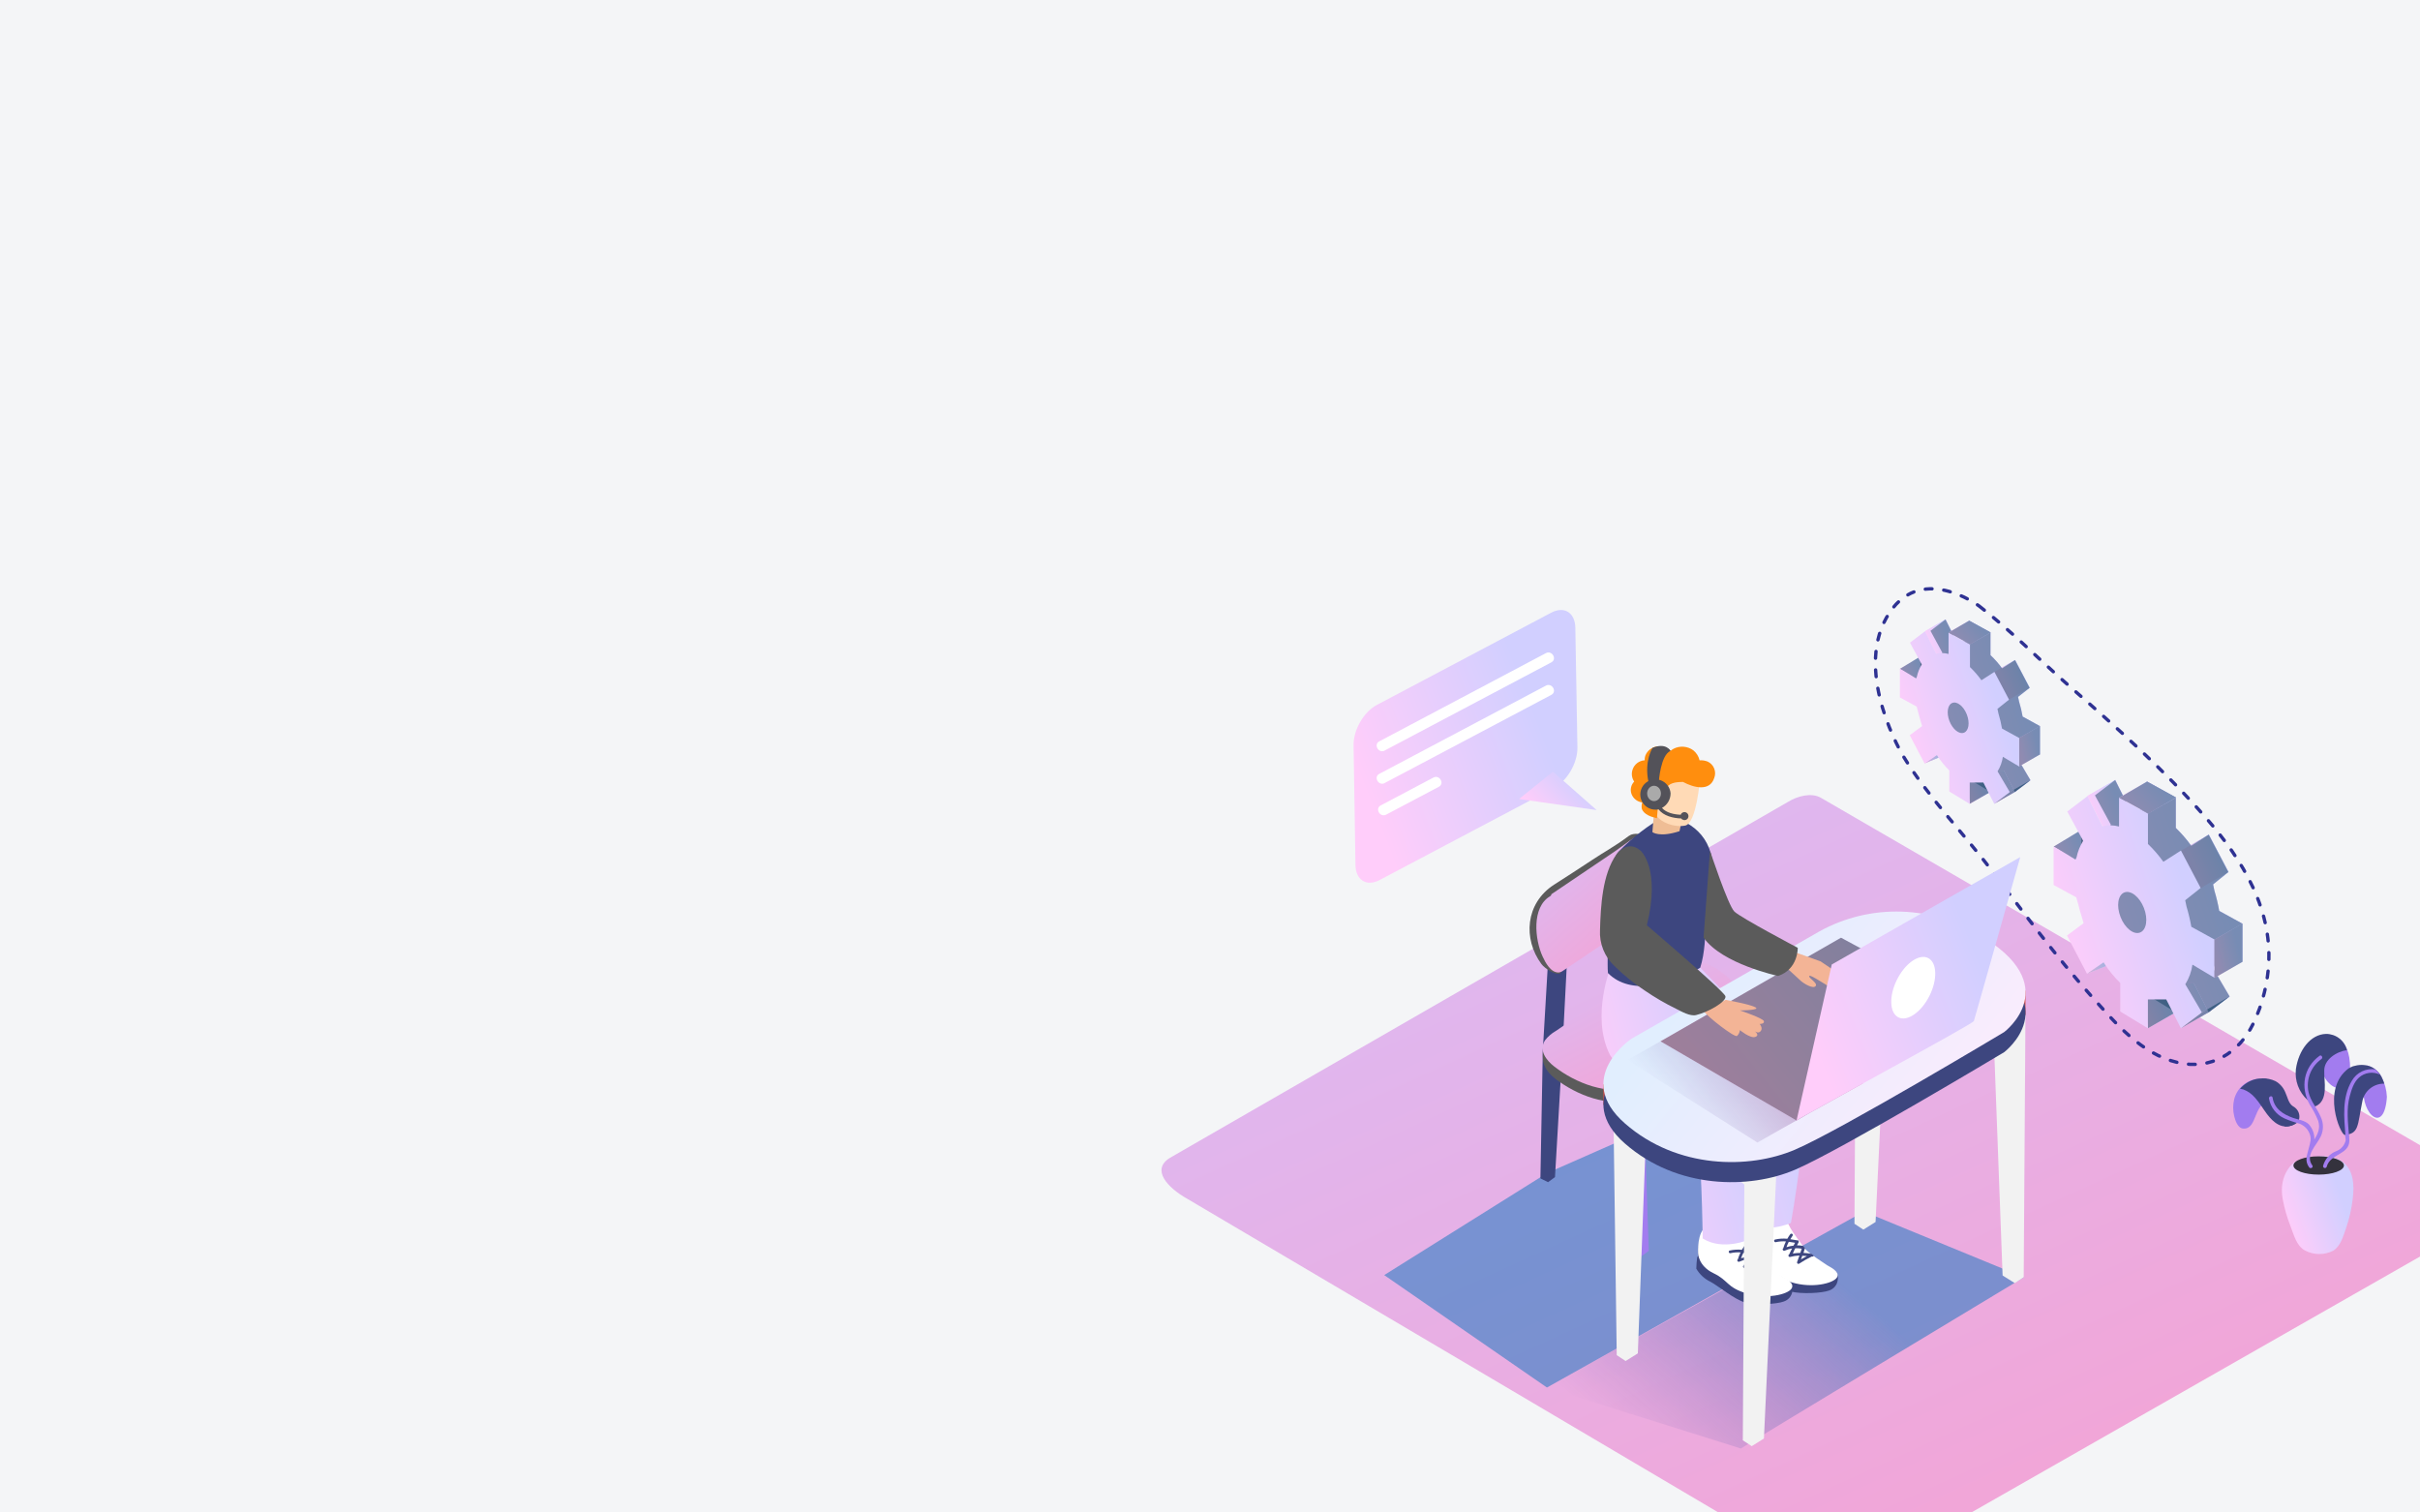 <svg width="1440" height="900" viewBox="0 0 1440 900" fill="none" xmlns="http://www.w3.org/2000/svg">
<rect x="0" y="0" width="1440" height="900" fill="#808080" stroke="none"/>
<g clip-path="url(#clip0)">
<rect width="1440" height="900" fill="#F4F5F7"/>
<path d="M1073.01 929.794L706.448 713.32C694.782 706.78 684.773 696.015 696.142 688.987L1064 477.121C1069.53 473.702 1077.9 471.472 1083.51 474.721L1468.35 697.862C1480.01 704.636 1482.12 723.555 1470.47 730.328L1121.38 929.454C1114.04 933.711 1105.72 935.981 1097.24 936.04C1088.76 936.1 1080.41 933.947 1073.01 929.794V929.794Z" fill="url(#paint0_linear)"/>
<path d="M1314.92 598.66C1314.71 599.106 1313.6 603.226 1312.8 602.355C1311.99 601.484 1307.36 603.459 1307.36 603.459L1294.61 587.216L1296.31 581.907H1307.82" fill="url(#paint1_linear)"/>
<path d="M1253.13 528.675L1251.91 524.428L1238.46 517.103V494.256C1238.46 493.81 1251.47 501.9 1251.47 501.9L1252.08 500.626C1252.81 497.123 1254.15 493.774 1256.04 490.731L1246.58 473.277L1258.61 464.147L1267.6 482.153C1270.87 481.395 1274.28 481.453 1277.52 482.323V465.06L1294.71 474.594V492.663C1298.09 495.912 1301.17 499.466 1303.89 503.28L1314.26 496.655L1325.97 518.908L1316.88 526.254L1317.66 529.992C1318.86 533.943 1319.82 537.963 1320.53 542.031L1334.32 549.611V572.394L1321.13 564.559C1320.55 568.709 1319.1 572.69 1316.88 576.238L1326.71 592.927L1314.24 602.355L1305.49 585.177H1294.58V602.355L1278.18 592.354V575.367C1274.41 571.682 1271.09 567.57 1268.28 563.116L1258.4 569.868L1246.5 547.127L1256.38 539.823L1255.4 536.404C1254.55 533.877 1253.78 531.266 1253.13 528.675Z" fill="url(#paint2_linear)"/>
<path d="M1222.01 503.769L1237.21 494.596L1240.99 500.201L1235.13 512.495" fill="url(#paint3_linear)"/>
<path d="M1241.88 579.508L1253.15 574.836V568.021" fill="url(#paint4_linear)"/>
<path d="M1278.07 611.889L1294.58 602.355L1290.4 589.87L1275.54 594.244L1278.07 611.889Z" fill="url(#paint5_linear)"/>
<path d="M1258.65 464.126L1242.12 473.638L1251.19 491.708L1261.09 491.878L1263.39 473.638L1258.65 464.126Z" fill="url(#paint6_linear)"/>
<path d="M1273.44 554.883C1277.28 553.378 1278.29 546.822 1275.7 540.24C1273.11 533.659 1267.91 529.544 1264.07 531.049C1260.24 532.554 1259.23 539.11 1261.82 545.691C1264.4 552.273 1269.61 556.388 1273.44 554.883Z" fill="url(#paint7_linear)"/>
<path d="M1294.82 474.594L1278.28 484.106L1261.09 474.594L1277.63 465.06L1294.82 474.594Z" fill="url(#paint8_linear)"/>
<path d="M1297.83 506.125L1314.37 496.613L1326.08 518.865L1309.54 528.399L1297.83 506.125Z" fill="url(#paint9_linear)"/>
<path d="M1326.73 592.927L1310.2 602.461L1297.73 611.888L1314.26 602.354L1326.73 592.927Z" fill="url(#paint10_linear)"/>
<path opacity="0.44" d="M1314.92 598.66C1314.71 599.106 1313.6 603.226 1312.8 602.355C1311.99 601.484 1307.36 603.459 1307.36 603.459L1294.61 587.216L1296.31 581.907H1307.82" fill="#053855"/>
<path d="M1253.13 528.675L1251.91 524.428L1238.46 517.103V494.256C1238.46 493.81 1251.47 501.9 1251.47 501.9L1252.08 500.626C1252.81 497.123 1254.15 493.774 1256.04 490.731L1246.58 473.277L1258.61 464.147L1267.6 482.153C1270.87 481.395 1274.28 481.453 1277.52 482.323V465.06L1294.71 474.594V492.663C1298.09 495.912 1301.17 499.466 1303.89 503.28L1314.26 496.655L1325.97 518.908L1316.88 526.254L1317.66 529.992C1318.86 533.943 1319.82 537.963 1320.53 542.031L1334.32 549.611V572.394L1321.13 564.559C1320.55 568.709 1319.1 572.69 1316.88 576.238L1326.71 592.927L1314.24 602.355L1305.49 585.177H1294.58V602.355L1278.18 592.354V575.367C1274.41 571.682 1271.09 567.57 1268.28 563.116L1258.4 569.868L1246.5 547.127L1256.38 539.823L1255.4 536.404C1254.55 533.877 1253.78 531.266 1253.13 528.675Z" fill="url(#paint11_linear)"/>
<path opacity="0.44" d="M1222.01 503.769L1237.21 494.596L1240.99 500.201L1235.13 512.495" fill="#053855"/>
<path d="M1241.88 579.508L1253.15 574.836V568.021" fill="url(#paint12_linear)"/>
<path d="M1278.07 611.889L1294.58 602.355L1290.4 589.87L1275.54 594.244L1278.07 611.889Z" fill="url(#paint13_linear)"/>
<path d="M1258.65 464.126L1242.12 473.638L1251.19 491.708L1261.09 491.878L1263.39 473.638L1258.65 464.126Z" fill="url(#paint14_linear)"/>
<path d="M1273.44 554.883C1277.28 553.378 1278.29 546.822 1275.7 540.24C1273.11 533.659 1267.91 529.544 1264.07 531.049C1260.24 532.554 1259.23 539.11 1261.82 545.691C1264.4 552.273 1269.61 556.388 1273.44 554.883Z" fill="url(#paint15_linear)"/>
<path d="M1297.83 506.125L1314.37 496.613L1326.08 518.865L1309.54 528.399L1297.83 506.125Z" fill="url(#paint16_linear)"/>
<path d="M1326.73 592.927L1310.2 602.461L1297.73 611.888L1314.26 602.354L1326.73 592.927Z" fill="url(#paint17_linear)"/>
<path opacity="0.44" d="M1253.13 528.675L1251.91 524.428L1238.46 517.103V494.256C1238.46 493.81 1251.47 501.9 1251.47 501.9L1252.08 500.626C1252.81 497.123 1254.15 493.774 1256.04 490.731L1246.58 473.277L1258.61 464.147L1267.6 482.153C1270.87 481.395 1274.28 481.453 1277.52 482.323V465.06L1294.71 474.594V492.663C1298.09 495.912 1301.17 499.466 1303.89 503.28L1314.26 496.655L1325.97 518.908L1316.88 526.254L1317.66 529.992C1318.86 533.943 1319.82 537.963 1320.53 542.031L1334.32 549.611V572.394L1321.13 564.559C1320.55 568.709 1319.1 572.69 1316.88 576.238L1326.71 592.927L1314.24 602.355L1305.49 585.177H1294.58V602.355L1278.18 592.354V575.367C1274.41 571.682 1271.09 567.57 1268.28 563.116L1258.4 569.868L1246.5 547.127L1256.38 539.823L1255.4 536.404C1254.55 533.877 1253.78 531.266 1253.13 528.675Z" fill="#053855"/>
<path opacity="0.1" d="M1241.88 579.508L1253.15 574.836V568.021" fill="#053855"/>
<path opacity="0.1" d="M1278.07 611.889L1294.58 602.355L1290.4 589.87L1275.54 594.244L1278.07 611.889Z" fill="#053855"/>
<path opacity="0.1" d="M1273.44 554.883C1277.28 553.378 1278.29 546.822 1275.7 540.24C1273.11 533.659 1267.91 529.544 1264.07 531.049C1260.24 532.554 1259.23 539.11 1261.82 545.691C1264.4 552.273 1269.61 556.388 1273.44 554.883Z" fill="#053855"/>
<path opacity="0.1" d="M1297.83 506.125L1314.37 496.613L1326.08 518.865L1309.54 528.399L1297.83 506.125Z" fill="#053855"/>
<path opacity="0.1" d="M1326.73 592.927L1310.2 602.461L1297.73 611.888L1314.26 602.354L1326.73 592.927Z" fill="#053855"/>
<path opacity="0.1" d="M1241.88 579.508L1253.15 574.836V568.021" fill="#053855"/>
<path opacity="0.44" d="M1278.07 611.889L1294.58 602.355L1290.4 589.87L1275.54 594.244L1278.07 611.889Z" fill="#053855"/>
<path d="M1236.66 538.188L1235.45 533.941L1221.99 526.616V503.853C1221.99 503.408 1235 511.497 1235 511.497L1235.62 510.223C1236.35 506.72 1237.68 503.372 1239.57 500.329L1230.11 482.875L1242.14 473.745L1251 491.644C1254.27 490.886 1257.68 490.945 1260.92 491.814V474.594L1278.12 484.128V502.197C1281.5 505.446 1284.57 509 1287.3 512.814L1297.75 506.125L1309.46 528.378L1300.28 535.703L1301.07 539.441C1302.26 543.392 1303.22 547.412 1303.93 551.48L1317.73 559.06V581.844L1304.59 574.008C1304.02 578.158 1302.57 582.139 1300.34 585.687L1310.18 602.376L1297.75 611.889L1289 594.711H1278.09V611.889L1261.63 601.888V584.901C1257.86 581.216 1254.54 577.104 1251.72 572.649L1241.84 579.402L1229.94 556.661L1239.82 549.357L1238.85 545.938C1238.02 543.411 1237.27 540.778 1236.66 538.188Z" fill="url(#paint18_linear)"/>
<path opacity="0.44" d="M1273.44 554.883C1277.28 553.378 1278.29 546.822 1275.7 540.24C1273.11 533.659 1267.91 529.544 1264.07 531.049C1260.24 532.554 1259.23 539.11 1261.82 545.691C1264.4 552.273 1269.61 556.388 1273.44 554.883Z" fill="#053855"/>
<path opacity="0.44" d="M1326.73 592.927L1310.2 602.461L1297.73 611.888L1314.26 602.354L1326.73 592.927Z" fill="#053855"/>
<path d="M1294.82 474.594L1278.28 484.106L1261.09 474.594L1277.63 465.06L1294.82 474.594Z" fill="url(#paint19_linear)"/>
<path opacity="0.44" d="M1294.82 474.53L1278.33 484.106L1261.09 474.658L1277.58 465.06L1294.82 474.53Z" fill="#053855"/>
<path d="M1334.26 549.59L1317.72 559.124V581.907L1334.26 572.394V549.59Z" fill="url(#paint20_linear)"/>
<path opacity="0.44" d="M1334.26 549.59L1317.72 559.124V581.907L1334.26 572.394V549.59Z" fill="#053855"/>
<path d="M1199.45 468.479C1199.28 468.797 1198.47 471.876 1197.83 471.218C1197.19 470.559 1193.79 472.025 1193.79 472.025L1184.3 459.964L1185.55 456.015H1194.05" fill="url(#paint21_linear)"/>
<path d="M1153.61 416.521L1152.72 413.4L1142.73 407.964V390.977C1142.73 390.637 1152.38 396.646 1152.38 396.646L1152.82 395.691C1153.37 393.09 1154.36 390.604 1155.76 388.344L1148.72 375.371L1157.65 368.597L1164.32 381.953C1166.74 381.393 1169.27 381.437 1171.67 382.08V369.34L1184.42 376.411V389.831C1186.96 392.23 1189.28 394.86 1191.33 397.687L1199.02 392.782L1207.71 409.301L1200.83 414.674L1201.42 417.455C1202.31 420.389 1203.02 423.374 1203.55 426.394L1213.79 432.021V449.008L1204.04 443.19C1203.61 446.268 1202.54 449.221 1200.89 451.853L1208.2 464.253L1198.94 471.26L1192.43 458.52H1184.34V471.26L1172.16 463.85V451.322C1169.38 448.601 1166.92 445.565 1164.83 442.277L1157.5 447.182L1148.66 430.301L1155.99 424.887L1155.37 422.36C1154.61 420.385 1154.06 418.432 1153.61 416.521Z" fill="url(#paint22_linear)"/>
<path d="M1130.47 398.026L1141.75 391.21L1144.56 395.372L1140.2 404.524" fill="url(#paint23_linear)"/>
<path d="M1145.22 454.252L1153.59 450.791V445.738" fill="url(#paint24_linear)"/>
<path d="M1172.08 478.288L1184.36 471.239L1181.24 461.96L1170.21 465.209L1172.08 478.288Z" fill="url(#paint25_linear)"/>
<path d="M1157.67 368.597L1145.39 375.668L1152.12 389.066L1159.5 389.194L1161.2 375.668L1157.67 368.597Z" fill="url(#paint26_linear)"/>
<path d="M1168.66 435.982C1171.5 434.867 1172.25 430 1170.32 425.11C1168.4 420.22 1164.54 417.16 1161.7 418.275C1158.86 419.39 1158.12 424.258 1160.04 429.148C1161.96 434.037 1165.82 437.097 1168.66 435.982Z" fill="url(#paint27_linear)"/>
<path d="M1184.53 376.368L1172.25 383.439L1159.5 376.368L1171.76 369.297L1184.53 376.368Z" fill="url(#paint28_linear)"/>
<path d="M1186.76 399.788L1199.04 392.718L1207.74 409.237L1195.45 416.308L1186.76 399.788Z" fill="url(#paint29_linear)"/>
<path d="M1208.2 464.232L1195.94 471.303L1186.68 478.288L1198.96 471.239L1208.2 464.232Z" fill="url(#paint30_linear)"/>
<path opacity="0.44" d="M1199.45 468.479C1199.28 468.797 1198.47 471.876 1197.83 471.218C1197.19 470.559 1193.79 472.025 1193.79 472.025L1184.3 459.964L1185.55 456.015H1194.05" fill="#053855"/>
<path d="M1153.61 416.521L1152.72 413.4L1142.73 407.964V390.977C1142.73 390.637 1152.38 396.646 1152.38 396.646L1152.82 395.691C1153.37 393.09 1154.36 390.604 1155.76 388.344L1148.72 375.371L1157.65 368.597L1164.32 381.953C1166.74 381.393 1169.27 381.437 1171.67 382.08V369.34L1184.42 376.411V389.831C1186.96 392.23 1189.28 394.86 1191.33 397.687L1199.02 392.782L1207.71 409.301L1200.83 414.674L1201.42 417.455C1202.31 420.389 1203.02 423.374 1203.55 426.394L1213.79 432.021V449.008L1204.04 443.19C1203.61 446.268 1202.54 449.221 1200.89 451.853L1208.2 464.253L1198.94 471.26L1192.43 458.52H1184.34V471.26L1172.16 463.85V451.322C1169.38 448.601 1166.92 445.565 1164.83 442.277L1157.5 447.182L1148.66 430.301L1155.99 424.887L1155.37 422.36C1154.61 420.385 1154.06 418.432 1153.61 416.521Z" fill="url(#paint31_linear)"/>
<path opacity="0.44" d="M1130.47 398.026L1141.75 391.21L1144.56 395.372L1140.2 404.524" fill="#053855"/>
<path d="M1145.22 454.252L1153.59 450.791V445.738" fill="url(#paint32_linear)"/>
<path d="M1172.08 478.288L1184.36 471.239L1181.24 461.96L1170.21 465.209L1172.08 478.288Z" fill="url(#paint33_linear)"/>
<path d="M1157.67 368.597L1145.39 375.668L1152.12 389.066L1159.5 389.194L1161.2 375.668L1157.67 368.597Z" fill="url(#paint34_linear)"/>
<path d="M1168.66 435.982C1171.5 434.867 1172.25 430 1170.32 425.11C1168.4 420.22 1164.54 417.16 1161.7 418.275C1158.86 419.39 1158.12 424.258 1160.04 429.148C1161.96 434.037 1165.82 437.097 1168.66 435.982Z" fill="url(#paint35_linear)"/>
<path d="M1186.76 399.788L1199.04 392.718L1207.74 409.237L1195.45 416.308L1186.76 399.788Z" fill="url(#paint36_linear)"/>
<path d="M1208.2 464.232L1195.94 471.303L1186.68 478.288L1198.96 471.239L1208.2 464.232Z" fill="url(#paint37_linear)"/>
<path opacity="0.44" d="M1153.61 416.521L1152.72 413.4L1142.73 407.964V390.977C1142.73 390.637 1152.38 396.646 1152.38 396.646L1152.82 395.691C1153.37 393.09 1154.36 390.604 1155.76 388.344L1148.72 375.371L1157.65 368.597L1164.32 381.953C1166.74 381.393 1169.27 381.437 1171.67 382.08V369.34L1184.42 376.411V389.831C1186.96 392.23 1189.28 394.86 1191.33 397.687L1199.02 392.782L1207.71 409.301L1200.83 414.674L1201.42 417.455C1202.31 420.389 1203.02 423.374 1203.55 426.394L1213.79 432.021V449.008L1204.04 443.19C1203.61 446.268 1202.54 449.221 1200.89 451.853L1208.2 464.253L1198.94 471.26L1192.43 458.52H1184.34V471.26L1172.16 463.85V451.322C1169.38 448.601 1166.92 445.565 1164.83 442.277L1157.5 447.182L1148.66 430.301L1155.99 424.887L1155.37 422.36C1154.61 420.385 1154.06 418.432 1153.61 416.521Z" fill="#053855"/>
<path opacity="0.1" d="M1145.22 454.252L1153.59 450.791V445.738" fill="#053855"/>
<path opacity="0.1" d="M1172.08 478.288L1184.36 471.239L1181.24 461.96L1170.21 465.209L1172.08 478.288Z" fill="#053855"/>
<path opacity="0.1" d="M1168.66 435.982C1171.5 434.867 1172.25 430 1170.32 425.11C1168.4 420.22 1164.54 417.16 1161.7 418.275C1158.86 419.39 1158.12 424.258 1160.04 429.148C1161.96 434.037 1165.82 437.097 1168.66 435.982Z" fill="#053855"/>
<path opacity="0.1" d="M1186.76 399.788L1199.04 392.718L1207.74 409.237L1195.45 416.308L1186.76 399.788Z" fill="#053855"/>
<path opacity="0.1" d="M1208.2 464.232L1195.94 471.303L1186.68 478.288L1198.96 471.239L1208.2 464.232Z" fill="#053855"/>
<path opacity="0.1" d="M1145.22 454.252L1153.59 450.791V445.738" fill="#053855"/>
<path opacity="0.44" d="M1172.08 478.288L1184.36 471.239L1181.24 461.96L1170.21 465.209L1172.08 478.288Z" fill="#053855"/>
<path d="M1141.33 423.591L1140.5 420.449L1130.51 415.013V398.026C1130.51 397.687 1140.16 403.696 1140.16 403.696L1140.61 402.74C1141.15 400.139 1142.14 397.653 1143.54 395.393L1136.51 382.42L1145.43 375.646L1152.1 389.002C1154.53 388.443 1157.05 388.486 1159.46 389.13V376.453L1172.21 383.524V396.944C1174.72 399.34 1177 401.963 1179.03 404.779L1186.76 399.81L1195.45 416.33L1188.57 421.808L1189.16 424.589C1190.05 427.523 1190.76 430.509 1191.29 433.529L1201.53 439.155V456.142L1191.78 450.324C1191.35 453.402 1190.28 456.355 1188.63 458.987L1195.94 471.388L1186.68 478.373L1180.17 465.633H1172.08V478.373L1159.9 470.963V458.435C1157.11 455.702 1154.64 452.652 1152.55 449.347L1145.22 454.358L1136.38 437.478L1143.71 432.063L1142.99 429.537C1142.35 427.413 1141.8 425.502 1141.33 423.591Z" fill="url(#paint38_linear)"/>
<path opacity="0.44" d="M1168.66 435.982C1171.5 434.867 1172.25 430 1170.32 425.11C1168.4 420.22 1164.54 417.16 1161.7 418.275C1158.86 419.39 1158.12 424.258 1160.04 429.148C1161.96 434.037 1165.82 437.097 1168.66 435.982Z" fill="#053855"/>
<path opacity="0.44" d="M1208.2 464.232L1195.94 471.303L1186.68 478.288L1198.96 471.239L1208.2 464.232Z" fill="#053855"/>
<path d="M1184.53 376.368L1172.25 383.439L1159.5 376.368L1171.76 369.297L1184.53 376.368Z" fill="url(#paint39_linear)"/>
<path opacity="0.44" d="M1184.53 376.326L1172.29 383.439L1159.5 376.411L1171.74 369.297L1184.53 376.326Z" fill="#053855"/>
<path d="M1213.79 432.063L1201.53 439.134V456.036L1213.79 448.986V432.063Z" fill="url(#paint40_linear)"/>
<path opacity="0.44" d="M1213.79 432.063L1201.53 439.134V456.036L1213.79 448.986V432.063Z" fill="#053855"/>
<path d="M1177.62 360.571C1196.03 374.691 1213.51 392.633 1231.26 408.197C1259.5 432.913 1287.61 457.904 1312.28 486.23C1334.6 511.837 1353.3 542.201 1349.64 577.533C1349.18 581.989 1348.41 586.408 1347.35 590.761C1345.81 597.083 1343.61 603.225 1340.78 609.086C1332.28 626.731 1315.49 636.88 1295.9 632.273C1273.84 627.092 1258.65 608.619 1244.2 592.46C1223.4 569.103 1204.87 544.048 1186.08 519.163C1168.66 496.061 1147.6 474.764 1132.53 449.984C1132.53 449.984 1103.29 401.742 1122.48 367.599C1141.67 333.456 1177.62 360.571 1177.62 360.571Z" stroke="#2E3192" stroke-width="2" stroke-miterlimit="10" stroke-linecap="round" stroke-dasharray="4 7.01"/>
<path opacity="0.48" d="M1035.89 861.932L920.499 825.644L1071.5 741.815L1109.09 720.943L1204.25 760.055C1193.33 766.658 1046.53 855.053 1035.89 861.932Z" fill="url(#paint41_linear)"/>
<path opacity="0.48" d="M1054.42 728.12L1023.24 684.889L982.633 670.663L920.498 698.075L823.662 758.738L920.498 825.645L1050.85 752.687" fill="url(#paint42_linear)"/>
<path d="M1098.51 570.993L1104.37 576.047L1103.48 728.205L1108.77 731.687L1116.04 727.143L1123.5 570.993C1116.81 570.929 1105.12 571.269 1098.51 570.993Z" fill="#F2F2F2"/>
<path d="M1028.17 637.517L976.663 669.452L976.025 682.765L1030.36 646.839" fill="#A27CEF"/>
<path d="M1028.81 615.796L1056.43 693.637L1052.57 696.249C1051.48 695.771 1050.43 695.218 1049.42 694.592C1048.17 693.764 1014.91 613.163 1014.91 613.163" fill="#A27CEF"/>
<path d="M976.896 603.926L965.188 651.892L973.114 745.595L976.662 747.57L981.104 744.321L977.959 650.915L988.222 603.119" fill="#A27CEF"/>
<path d="M1035.55 594.116C1035.55 594.116 1037.95 604.393 1034.78 610.423C1031.62 616.454 1021.1 602.758 1021.1 602.758" fill="#F3B496"/>
<path d="M981.677 540.969L986.48 578.807L976.875 584.667L972.157 544.091" fill="#CA6B00"/>
<path d="M921.073 573.371L918.034 625.181L916.61 701.196L921.158 703.447L925.28 700.432L929.658 625.542L932.399 572.564" fill="#3D467F"/>
<path d="M928.298 579.296C925.556 580.357 919.224 576.366 917.205 573.648C906.219 558.784 907.579 537.551 924.664 526.467C932.229 521.562 940.049 516.657 947.571 511.604C954.244 507.145 961.384 503.238 967.823 498.418C968.659 497.746 969.564 497.162 970.521 496.677C972.327 496.051 974.278 495.977 976.125 496.465C977.972 496.953 979.632 497.98 980.891 499.416" fill="#5B5B5B"/>
<path d="M927.511 578.68C922.751 578.85 919.563 572.756 917.906 569.146C913.316 559.23 911.191 539.929 922.39 533.283C922.604 533.169 922.786 533.002 922.916 532.797C923.046 532.592 923.121 532.357 923.133 532.115L944.511 517.676L961.043 506.508C963.933 504.554 966.653 502.367 969.543 500.414C972.433 498.46 975.26 496.167 978.702 497.972C982.506 499.904 983.292 503.981 984.142 507.803C986.269 516.576 986.443 525.709 984.652 534.557C983.25 540.46 978.957 544.728 974.027 548.04L958.663 558.444L930.188 577.554C929.732 577.896 929.232 578.174 928.701 578.382C928.32 578.536 927.919 578.636 927.511 578.68V578.68Z" fill="url(#paint43_linear)"/>
<path d="M927.192 620.021L926.321 620.594C923.868 622.001 921.705 623.86 919.946 626.073C915.844 632.039 920.647 638.176 925.407 641.828C938.157 651.701 957.176 659.175 973.262 654.058C987.266 649.599 1000.1 641.998 1012.06 633.589C1021.88 626.71 1034.16 618.365 1035.93 605.476C1036.21 602.608 1035.82 599.712 1034.78 597.024C1033.74 594.335 1032.08 591.928 1029.94 589.997C1002.12 562.054 967.928 592.566 943.555 608.937L927.192 620.021Z" fill="#5B5B5B"/>
<path d="M918.353 621.826C918.161 622.038 917.609 630.319 918.608 632.74C920.574 636.616 923.341 640.032 926.725 642.762C929.891 644.885 926.895 628.302 926.895 628.302" fill="#5B5B5B"/>
<path d="M926.682 612.865L925.811 613.439C923.358 614.845 921.195 616.704 919.436 618.917C915.335 624.883 920.137 631.02 924.897 634.672C937.647 644.546 956.666 652.02 972.752 646.902C986.756 642.443 999.591 634.842 1011.55 626.433C1021.37 619.554 1033.65 611.209 1035.42 598.321C1035.7 595.452 1035.31 592.557 1034.27 589.868C1033.23 587.179 1031.57 584.773 1029.43 582.841C1001.61 554.898 967.418 585.411 943.045 601.782L926.682 612.865Z" fill="url(#paint44_linear)"/>
<path d="M960.023 660.513L962.021 806.386L967.312 809.868L974.58 805.324L979.935 661.744C973.29 661.404 966.653 660.994 960.023 660.513Z" fill="#F2F2F2"/>
<path d="M1186.27 615.328L1191.63 758.972L1198.89 763.515L1204.19 760.033L1205.23 603.926C1198.49 603.947 1192.69 616.984 1186.27 615.328Z" fill="#F2F2F2"/>
<path d="M1092.86 757.146C1089.55 754.556 1085.95 752.361 1082.13 750.606C1078.15 748.886 1066.76 735.573 1065.91 734.235C1065.06 732.897 1063.13 726.57 1061.09 726.124C1059.05 725.678 1054.44 728.12 1054.44 728.12C1054.44 728.12 1048.06 721.516 1042.45 723.618C1042.45 723.618 1037.29 726.357 1037.39 741.072C1037.22 741.178 1037.06 741.299 1036.91 741.433C1036.59 743.735 1036.4 746.053 1036.35 748.376C1038.34 751.775 1041.3 754.498 1044.85 756.19C1049.36 758.547 1059.13 766.807 1065.47 768.484C1071.8 770.162 1084.27 769.504 1088.46 767.89C1089.79 767.445 1090.97 766.637 1091.86 765.556C1092.76 764.475 1093.33 763.165 1093.52 761.775C1093.87 760.203 1093.64 758.555 1092.86 757.146V757.146Z" fill="#3D467F"/>
<path d="M1055.73 727.568C1055.73 727.568 1048.17 721.325 1042.43 723.618C1036.69 725.912 1037.42 739.119 1037.42 739.119C1037.42 739.119 1037.42 746.657 1046.57 751.052C1055.73 755.447 1054.18 759.354 1066.12 763.049C1078.07 766.743 1090.73 763.792 1093.05 760.182C1095.36 756.573 1087.91 753.43 1087.37 752.963C1086.84 752.496 1076.15 745.935 1073.73 742.644C1071.31 739.352 1067 733.704 1065.44 730.901C1063.89 728.099 1063.32 725.593 1060.43 725.827C1058.73 725.941 1057.1 726.546 1055.73 727.568Z" fill="white"/>
<path d="M1077.9 746.104C1076.33 745.78 1074.74 745.589 1073.14 745.531C1073.45 744.582 1073.75 743.627 1074.05 742.664C1073.65 742.246 1073.26 741.806 1072.9 741.348H1072.8C1071.63 741.135 1070.45 741.028 1069.27 741.029L1070.29 739.182C1070.35 739.011 1070.35 738.823 1070.29 738.651C1070.28 738.516 1070.23 738.387 1070.15 738.28C1070.07 738.174 1069.95 738.096 1069.82 738.057C1069.68 738.017 1069.52 738.017 1069.38 738.057C1068.02 737.802 1066.66 737.568 1065.32 737.399C1065.74 736.705 1066.2 735.997 1066.68 735.275C1067.29 734.426 1065.89 733.598 1065.25 734.447C1064.63 735.305 1064.05 736.198 1063.53 737.122C1061.1 736.883 1058.65 737.034 1056.27 737.568C1055.25 737.823 1055.67 739.394 1056.71 739.14C1058.68 738.697 1060.7 738.547 1062.7 738.694C1062.06 740.029 1061.52 741.413 1061.09 742.834C1060.28 743.323 1061.09 744.618 1062 744.193C1063.39 743.571 1064.86 743.135 1066.36 742.898L1065.3 745.021C1065.11 745.372 1064.94 745.734 1064.79 746.104C1064.75 746.21 1064.7 746.31 1064.64 746.401C1064.46 746.493 1064.32 746.644 1064.25 746.828C1064.17 747.013 1064.17 747.218 1064.23 747.406C1064.3 747.593 1064.43 747.752 1064.6 747.852C1064.77 747.952 1064.97 747.988 1065.17 747.952C1067 747.467 1068.87 747.175 1070.76 747.081C1070.3 748.397 1069.83 749.714 1069.33 751.03C1069.29 751.188 1069.3 751.355 1069.35 751.51C1069.4 751.665 1069.5 751.801 1069.63 751.901C1069.76 752.001 1069.91 752.06 1070.08 752.072C1070.24 752.083 1070.4 752.046 1070.55 751.965C1072.93 750.366 1075.43 748.946 1078.03 747.718H1078.26C1078.37 747.746 1078.48 747.751 1078.59 747.732C1078.7 747.714 1078.81 747.672 1078.9 747.61C1079 747.548 1079.08 747.467 1079.14 747.372C1079.2 747.277 1079.24 747.171 1079.26 747.06C1078.88 746.869 1078.34 746.486 1077.9 746.104ZM1063.02 742.112C1063.41 741.021 1063.87 739.957 1064.4 738.927C1065.66 739.076 1066.91 739.267 1068.14 739.501L1067.21 741.22C1065.81 741.367 1064.44 741.666 1063.11 742.112H1063.02ZM1066.78 746.019C1067.04 745.403 1067.23 744.788 1067.46 744.342L1068.27 742.771C1069.55 742.717 1070.83 742.802 1072.1 743.025C1071.83 743.861 1071.55 744.696 1071.27 745.531C1069.79 745.544 1068.32 745.672 1066.87 745.913L1066.78 746.019ZM1071.67 749.353L1072.44 747.23C1073.37 747.244 1074.3 747.308 1075.22 747.421C1074.12 748.036 1072.93 748.631 1071.76 749.332L1071.67 749.353Z" fill="#3D467F"/>
<path d="M1065.87 763.707C1062.56 761.117 1058.96 758.922 1055.14 757.167C1051.17 755.447 1039.77 742.134 1038.92 740.796C1038.07 739.458 1036.14 733.131 1034.1 732.685C1032.06 732.239 1027.45 734.681 1027.45 734.681C1027.45 734.681 1021.07 728.077 1015.46 730.179C1015.46 730.179 1010.3 732.918 1010.41 747.633C1010.23 747.739 1010.07 747.86 1009.92 747.994C1009.6 750.296 1009.42 752.614 1009.37 754.937C1011.35 758.336 1014.31 761.059 1017.87 762.751C1022.37 765.108 1032.15 773.368 1038.48 775.045C1044.81 776.723 1057.28 776.064 1061.47 774.451C1062.8 774.006 1063.98 773.197 1064.88 772.116C1065.77 771.035 1066.34 769.725 1066.53 768.335C1066.89 766.764 1066.65 765.116 1065.87 763.707V763.707Z" fill="#3D467F"/>
<path d="M1028.75 734.129C1028.75 734.129 1021.18 727.886 1015.44 730.179C1009.71 732.473 1010.43 745.68 1010.43 745.68C1010.43 745.68 1010.43 753.218 1019.59 757.613C1028.75 762.008 1027.19 765.915 1039.14 769.61C1051.08 773.304 1063.74 770.353 1066.06 766.743C1068.38 763.134 1060.92 759.991 1060.39 759.524C1059.86 759.057 1049.17 752.496 1046.74 749.205C1044.32 745.913 1040.01 740.265 1038.46 737.463C1036.91 734.66 1036.33 732.154 1033.44 732.388C1031.74 732.502 1030.11 733.107 1028.75 734.129V734.129Z" fill="white"/>
<path d="M1050.89 752.666C1049.32 752.342 1047.73 752.15 1046.13 752.092C1046.44 751.144 1046.75 750.188 1047.04 749.226C1046.64 748.807 1046.25 748.368 1045.9 747.909H1045.79C1044.63 747.696 1043.44 747.589 1042.26 747.591L1043.28 745.744C1043.34 745.572 1043.34 745.384 1043.28 745.213C1043.27 745.078 1043.23 744.948 1043.14 744.842C1043.06 744.735 1042.94 744.657 1042.81 744.618C1042.67 744.579 1042.51 744.579 1042.37 744.618C1041.01 744.363 1039.65 744.13 1038.31 743.96C1038.73 743.266 1039.19 742.559 1039.67 741.837C1040.29 740.987 1038.88 740.159 1038.25 741.009C1037.62 741.866 1037.05 742.76 1036.52 743.684C1034.09 743.445 1031.64 743.595 1029.26 744.13C1028.24 744.385 1028.66 745.956 1029.7 745.701C1031.67 745.258 1033.69 745.108 1035.7 745.255C1035.05 746.59 1034.51 747.975 1034.08 749.396C1033.27 749.884 1034.08 751.179 1034.99 750.755C1036.38 750.132 1037.85 749.697 1039.35 749.459L1038.29 751.583C1038.1 751.934 1037.93 752.295 1037.78 752.666C1037.74 752.771 1037.69 752.871 1037.63 752.963C1037.45 753.054 1037.31 753.206 1037.24 753.39C1037.17 753.574 1037.16 753.779 1037.22 753.967C1037.29 754.155 1037.42 754.314 1037.59 754.414C1037.76 754.514 1037.96 754.549 1038.16 754.513C1039.99 754.028 1041.86 753.736 1043.75 753.642C1043.3 754.959 1042.82 756.275 1042.33 757.592C1042.28 757.75 1042.29 757.917 1042.34 758.072C1042.39 758.227 1042.49 758.363 1042.62 758.462C1042.75 758.562 1042.9 758.622 1043.07 758.633C1043.23 758.644 1043.39 758.607 1043.54 758.526C1045.92 756.927 1048.42 755.508 1051.02 754.279H1051.25C1051.36 754.307 1051.47 754.312 1051.58 754.294C1051.7 754.275 1051.8 754.233 1051.9 754.171C1051.99 754.109 1052.07 754.028 1052.13 753.934C1052.19 753.839 1052.23 753.732 1052.25 753.621C1051.8 753.43 1051.25 753.048 1050.89 752.666ZM1036.01 748.674C1036.4 747.582 1036.86 746.518 1037.4 745.489C1038.65 745.637 1039.9 745.829 1041.14 746.062L1040.2 747.782C1038.81 747.936 1037.44 748.243 1036.12 748.695L1036.01 748.674ZM1039.78 752.581C1040.03 751.965 1040.22 751.349 1040.46 750.903L1041.26 749.332C1042.54 749.278 1043.83 749.363 1045.09 749.587C1044.82 750.422 1044.54 751.257 1044.26 752.092C1042.79 752.142 1041.33 752.305 1039.88 752.581H1039.78ZM1044.66 755.914L1045.43 753.791C1046.36 753.805 1047.29 753.869 1048.21 753.982C1047.11 754.534 1045.94 755.214 1044.88 755.914H1044.66Z" fill="#3D467F"/>
<path d="M1005.67 569.019C1007.45 572.734 1063.04 626.179 1070.88 641.212C1078.73 656.245 1065.66 727.738 1065.66 727.738C1065.66 727.738 1050.1 734.66 1038.03 727.08C1038.03 727.08 1037.35 667.881 1033.78 663.804C1030.21 659.727 987.16 624.799 982.782 617.707C978.405 610.615 995.107 570.611 995.107 570.611" fill="url(#paint45_linear)"/>
<path d="M992.897 577.49C994.682 581.206 1038.22 636.116 1046.02 651.085C1053.82 666.055 1040.79 737.611 1040.79 737.611C1040.79 737.611 1025.24 744.533 1013.17 736.953C1013.17 736.953 1012.49 677.754 1008.92 673.677C1005.35 669.601 961.575 635.097 957.92 627.58C946.339 604.436 958.791 574.497 958.791 574.497" fill="url(#paint46_linear)"/>
<path d="M1015.36 547.7C1016.14 538.782 1018.27 530.055 1019.03 521.137C1020.76 501.051 1009 488.48 990.9 485.423C980.697 491.106 971.389 498.26 963.275 506.656C955.03 515.914 955.603 554.452 955.603 554.452C957.24 565.069 956.283 573.244 956.793 578.998C970.351 592.821 995.043 585.92 1011.7 575.856C1014.59 566.747 1014.53 557.192 1015.36 547.7Z" fill="#3D467F"/>
<path d="M984.334 481.729L983.25 495.148C983.25 495.148 987.394 498.524 999.379 494.596L1001.08 486.825" fill="#EFBD95"/>
<path d="M987.989 467.544H986.14C985.909 467.61 985.706 467.75 985.562 467.941C985.417 468.133 985.339 468.366 985.339 468.606C985.339 468.846 985.417 469.079 985.562 469.271C985.706 469.463 985.909 469.602 986.14 469.668H987.989C988.22 469.602 988.423 469.463 988.568 469.271C988.712 469.079 988.791 468.846 988.791 468.606C988.791 468.366 988.712 468.133 988.568 467.941C988.423 467.75 988.22 467.61 987.989 467.544V467.544Z" fill="#1C5028"/>
<path d="M1003.76 476.993C1001.47 479.099 998.654 480.539 995.608 481.157C992.562 481.775 989.405 481.546 986.48 480.497C985.141 480.029 984.568 482.153 985.885 482.62C989.18 483.789 992.733 484.033 996.158 483.326C999.582 482.618 1002.75 480.986 1005.31 478.607C1006.37 477.588 1004.8 476.038 1003.76 476.993Z" fill="#1C5028"/>
<path d="M1011.64 462.767C1011.64 462.767 1009.62 489.967 1002.74 491.262C995.851 492.557 988.286 489.139 985.885 485.593C983.484 482.047 978.426 464.996 980.87 461.854C983.314 458.711 1007.79 457.798 1011.64 462.767Z" fill="#FFDAB6"/>
<path d="M1016.12 453.169C1014.6 452.57 1012.96 452.316 1011.32 452.426C1010.78 450.084 1009.47 447.99 1007.6 446.481C1005.93 445.254 1003.94 444.515 1001.87 444.347C999.802 444.178 997.726 444.586 995.873 445.525C995.218 445.87 994.611 446.298 994.067 446.799C993.03 445.837 991.8 445.105 990.46 444.651C989.119 444.197 987.698 444.032 986.289 444.166C984.664 444.304 983.113 444.905 981.82 445.899C980.528 446.893 979.549 448.237 979 449.772C978.723 450.621 978.607 451.514 978.66 452.405C977.021 452.499 975.449 453.089 974.155 454.098C972.86 455.108 971.904 456.487 971.414 458.053C971.029 459.222 970.918 460.465 971.091 461.684C971.264 462.903 971.717 464.065 972.413 465.081C971.464 466.043 970.811 467.256 970.533 468.577C970.254 469.898 970.361 471.272 970.84 472.534C971.354 473.859 972.219 475.019 973.342 475.89C974.465 476.762 975.804 477.312 977.215 477.481C976.779 478.775 976.706 480.163 977.003 481.495C978.427 484.722 982.337 486.06 985.949 486.888C986.098 485.189 986.268 483.469 986.374 481.771C986.396 481.61 986.439 481.453 986.502 481.303C985.285 480.217 984.251 478.94 983.442 477.524C982.294 475.655 981.465 473.001 983.442 471.303C983.907 470.93 984.45 470.667 985.031 470.533C985.612 470.399 986.215 470.397 986.797 470.527C987.378 470.658 987.923 470.917 988.391 471.287C988.858 471.656 989.237 472.126 989.498 472.662C989.885 471.789 990.333 470.945 990.837 470.135V470.135C992.579 465.782 997.105 465.315 1001.46 465.294C1007.84 468.712 1017.4 471.175 1020.03 462.937C1020.75 461.117 1020.74 459.094 1020.01 457.28C1019.29 455.466 1017.9 453.996 1016.12 453.169V453.169Z" fill="#FF8E0E"/>
<path d="M1032 699.879L1037.95 704.89L1037.05 857.048L1042.35 860.531L1049.61 855.987L1056.9 699.901C1050.29 699.816 1038.5 700.155 1032 699.879Z" fill="#F2F2F2"/>
<path d="M1205.25 589.254V603.947H1196.22L1205.25 589.254Z" fill="#D3514A"/>
<path d="M954.074 657.583V645.055L962.043 655.056L954.074 657.583Z" fill="#D3514A"/>
<path d="M1079.77 567.83L970.861 630.001C970.861 630.001 935.863 653.357 966.973 680.515C998.083 707.672 1040.88 707.715 1068.1 696.058C1095.32 684.401 1192.56 626.094 1192.56 626.094C1192.56 626.094 1229.75 598.172 1177.01 567.808C1162.32 559.006 1145.51 554.359 1128.38 554.362C1111.26 554.366 1094.45 559.021 1079.77 567.83V567.83Z" fill="#3D467F"/>
<path d="M1079.77 555.875L970.861 618.046C970.861 618.046 935.863 641.403 966.973 668.56C998.083 695.718 1040.88 695.76 1068.1 684.103C1095.32 672.446 1192.56 614.139 1192.56 614.139C1192.56 614.139 1229.75 586.217 1177.01 555.854C1162.32 547.052 1145.51 542.404 1128.38 542.408C1111.26 542.411 1094.45 547.066 1079.77 555.875V555.875Z" fill="url(#paint47_linear)"/>
<path opacity="0.48" d="M1391 743.514L1382.07 731.05L1370.4 726.973L1352.58 734.851L1324.78 752.283L1347.18 767.762C1361.65 759.503 1376.76 752.283 1391 743.514Z" fill="url(#paint48_linear)"/>
<path d="M1345.73 641.721C1348.59 641.554 1351.44 642.109 1354.02 643.335C1356.67 644.835 1358.72 647.185 1359.86 650.002C1361.14 652.678 1361.71 656.5 1364.35 658.241C1365.39 658.79 1366.29 659.567 1366.98 660.513C1367.63 661.428 1368.04 662.487 1368.18 663.597C1368.32 664.708 1368.19 665.836 1367.79 666.883C1366.62 669.24 1361.71 670.684 1359.46 670.259" fill="#3D467F"/>
<path d="M1343.56 642.019C1340.24 642.316 1337.09 643.644 1334.55 645.818C1332.02 647.992 1330.23 650.902 1329.43 654.143C1328.64 657.422 1328.64 660.843 1329.43 664.122C1330.07 666.777 1331.56 671.363 1334.87 671.554C1339.25 671.83 1340.65 667.732 1342.03 664.377C1343.42 661.022 1344.86 657.328 1348.41 656.011C1350.13 655.364 1352 655.234 1353.8 655.637C1355.59 656.041 1357.23 656.961 1358.5 658.283L1343.56 642.019Z" fill="#A27CEF"/>
<path d="M1363.62 659.748C1360.99 656.33 1358.8 652.614 1356.25 649.132C1354.81 646.856 1353.09 644.772 1351.13 642.932C1345.05 639.98 1337.4 642.698 1332.92 647.858C1333.53 648.049 1334.38 648.091 1334.87 648.261C1337.56 649.299 1339.95 650.992 1341.82 653.187C1344.52 656.16 1346.6 659.791 1348.98 662.955C1352.85 668.072 1357.97 672.297 1364.6 669.325C1368.72 667.35 1365.41 662.169 1363.62 659.748Z" fill="#3D467F"/>
<path d="M1385 615.838C1385 615.838 1398.69 614.755 1398.43 636.392C1398.18 658.029 1377.71 643.802 1382.22 630.765" fill="#A27CEF"/>
<path d="M1383.03 637.114C1382.88 630.531 1390.27 625.733 1396.52 624.883C1395.83 622.122 1394.24 619.67 1391.99 617.919C1389.75 616.168 1386.98 615.218 1384.13 615.222C1374.76 615.456 1367.73 624.99 1366.15 636.201C1365.77 639.582 1366.19 643.006 1367.38 646.193C1368.58 649.379 1370.52 652.235 1373.04 654.525L1377.56 658.389C1385.92 655.12 1382.75 643.123 1383.03 637.114Z" fill="#3D467F"/>
<path d="M1420.3 652.614C1420.1 648.511 1419.02 644.499 1417.13 640.851C1416.26 639.104 1415.01 637.576 1413.47 636.381C1411.93 635.186 1410.14 634.355 1408.23 633.95L1400.51 648.813C1400.51 648.813 1412.01 628.748 1407.31 644.205C1402.62 659.663 1418.09 676.99 1420.21 653.952C1420.26 653.463 1420.28 653.038 1420.3 652.614Z" fill="#A27CEF"/>
<path d="M1365.75 691.216C1365.75 691.216 1355.44 697.905 1358.31 713.575C1359.32 719.003 1360.85 724.322 1362.88 729.458C1364.88 734.554 1366.35 741.136 1371.38 744.002C1373.99 745.413 1376.89 746.17 1379.86 746.207C1382.82 746.244 1385.74 745.56 1388.38 744.215C1392.8 741.518 1394.37 735.403 1395.99 730.838C1397.92 725.234 1399.25 719.44 1399.94 713.554C1405.04 675.716 1365.75 691.216 1365.75 691.216Z" fill="url(#paint49_linear)"/>
<path d="M1379.71 698.945C1388.01 698.945 1394.74 696.512 1394.74 693.509C1394.74 690.507 1388.01 688.074 1379.71 688.074C1371.41 688.074 1364.69 690.507 1364.69 693.509C1364.69 696.512 1371.41 698.945 1379.71 698.945Z" fill="#34323D"/>
<path d="M1380.92 664.59C1378.8 659.536 1374.91 655.268 1373.66 649.854C1372.88 646.181 1373.2 642.363 1374.57 638.867C1375.93 635.371 1378.29 632.349 1381.35 630.171C1382.5 629.342 1381.35 627.41 1380.22 628.26C1370.62 635.224 1368.77 647.136 1374.36 657.285C1376.37 660.309 1378.06 663.533 1379.41 666.904C1380.8 671.427 1379.24 674.676 1377.14 678.073C1377.26 674.718 1376.06 671.449 1373.8 668.964C1371.32 666.649 1367.62 666.267 1364.54 665.227C1358.55 663.103 1353.3 659.791 1352.28 653.124C1352.07 651.722 1349.92 652.317 1350.15 653.718C1350.61 656.294 1351.69 658.719 1353.3 660.781C1354.91 662.843 1357.01 664.479 1359.4 665.545C1362.29 666.796 1365.27 667.832 1368.32 668.645C1369.64 669.15 1370.84 669.918 1371.86 670.904C1372.87 671.89 1373.67 673.072 1374.21 674.378C1375.63 677.648 1374.65 679.878 1373.87 683.063C1372.83 687.182 1371.19 690.707 1374.02 694.614C1374.85 695.76 1376.78 694.614 1375.93 693.488C1371.42 687.288 1378.63 681.385 1381.05 676.035C1381.85 674.23 1382.26 672.273 1382.24 670.298C1382.22 668.323 1381.77 666.376 1380.92 664.59V664.59Z" fill="#A27CEF"/>
<path d="M1408.65 650.979C1399.16 649.302 1392.7 656.649 1393.25 665.843C1393.45 668.144 1393.87 670.42 1394.52 672.637C1395.27 674.519 1395.7 676.516 1395.78 678.54C1395.46 679.962 1394.8 681.285 1393.86 682.395C1392.91 683.505 1391.71 684.368 1390.36 684.91C1388.42 685.628 1386.68 686.801 1385.28 688.331C1383.89 689.86 1382.88 691.702 1382.35 693.701C1382.29 693.976 1382.33 694.265 1382.48 694.507C1382.62 694.75 1382.86 694.927 1383.13 695.003C1383.4 695.08 1383.69 695.049 1383.94 694.917C1384.19 694.785 1384.38 694.563 1384.47 694.295C1386.6 686.248 1397.9 687.416 1397.99 678.561C1397.99 674.315 1395.73 670.174 1395.46 665.821C1394.99 658.262 1399.94 651.68 1408.06 653.081C1409.46 653.357 1410.06 651.213 1408.65 650.979Z" fill="#A27CEF"/>
<path d="M1417.13 640.851C1413.46 634.077 1406.76 632.485 1400.13 634.481C1399.23 634.845 1398.35 635.271 1397.5 635.755C1381.01 647.964 1392.72 675.525 1395.25 675.313C1403.75 674.612 1402.79 669.686 1405.59 655.863C1406.08 652.747 1407.67 649.911 1410.09 647.881C1412.5 645.851 1415.57 644.764 1418.73 644.822C1418.31 643.454 1417.78 642.125 1417.13 640.851Z" fill="#3D467F"/>
<path d="M1413.52 636.35C1410.77 635.92 1407.96 636.334 1405.45 637.535C1402.94 638.737 1400.86 640.671 1399.47 643.08C1393.44 653.166 1394.84 664.887 1395.65 676.013C1395.65 677.436 1397.96 677.436 1397.77 676.013C1397.2 667.987 1396.05 660.025 1398.24 652.126C1399.3 648.261 1400.6 643.951 1403.7 641.191C1405.37 639.713 1407.43 638.756 1409.64 638.439C1411.85 638.122 1414.1 638.459 1416.11 639.407L1415.26 638.261C1414.62 637.624 1414.11 637.008 1413.52 636.35Z" fill="#A27CEF"/>
<path opacity="0.48" d="M1069.91 626.646C1068.17 624.247 1066.19 622.035 1064 620.042C1062.5 618.925 1060.93 617.897 1059.3 616.963C1056.96 616.194 1054.81 614.918 1053.02 613.227C1051.22 611.535 1049.82 609.469 1048.91 607.175L1023.14 599.743L968.375 630.786L1045.72 679.878C1062.58 670.195 1091.48 654.164 1108.43 644.694C1106.5 640.978 1072.37 630.001 1069.91 626.646Z" fill="url(#paint50_linear)"/>
<path d="M1069.01 666.755L988.095 619.639L1095.47 557.977L1176.24 601.612" fill="url(#paint51_linear)"/>
<path opacity="0.38" d="M1069.01 666.755L988.095 619.639L1095.47 557.977L1176.24 601.612" fill="black"/>
<path d="M1026.86 594.944L1035.36 596.685C1035.36 596.685 1045.3 598.809 1045.11 599.998C1044.92 601.187 1035.36 601.251 1035.36 601.251C1035.36 601.251 1049.1 605.879 1049.59 607.621C1050.08 609.362 1047.06 609.298 1047.06 609.298C1047.06 609.298 1049.19 611.719 1047.7 613.545C1046.21 615.371 1044.03 613.545 1044.03 613.545C1044.03 613.545 1047.43 615.987 1044.45 617.027C1041.48 618.067 1035.33 612.971 1035.33 612.971C1035.17 614.292 1034.56 615.519 1033.61 616.454C1032.21 617.537 1016.17 605.179 1013.72 601.59" fill="#F3B496"/>
<path d="M979.935 550.567C979.935 550.567 1025.71 589.572 1026.68 592.757C1027.66 595.942 1016.38 602.333 1009.24 604.011C1005.65 604.86 1000.5 601.888 997.466 600.338C990.918 597.154 984.617 593.484 978.617 589.36C972.249 585.189 966.313 580.395 960.895 575.049C957.902 572.31 955.558 568.94 954.032 565.182C952.507 561.425 951.838 557.375 952.076 553.327C952.48 539.334 953.415 520.097 961.936 508.291C961.936 508.291 968.417 499.331 976.174 506.168C976.28 506.189 988.329 516.848 979.935 550.567Z" fill="#5B5B5B"/>
<path d="M1064.74 565.557C1065.42 565.557 1083.34 572.076 1083.34 572.076L1098.57 582.374C1098.31 582.75 1097.96 583.064 1097.56 583.291C1097.16 583.519 1096.72 583.655 1096.26 583.69C1096.26 583.69 1097.83 585.071 1096.41 586.069C1096.02 586.352 1095.55 586.504 1095.07 586.504C1094.59 586.504 1094.12 586.352 1093.73 586.069C1093.31 586.592 1092.79 587.017 1092.19 587.315C1091.59 587.612 1090.93 587.774 1090.26 587.788C1088.27 587.64 1077.51 579.677 1076.62 580.739C1075.73 581.801 1081.83 584.837 1080.38 586.748C1078.94 588.659 1073.46 585.325 1071.63 583.712C1069.8 582.098 1060.51 573.52 1060.51 573.52" fill="#F3B496"/>
<path d="M1017.5 506.189C1017.5 506.189 1028.24 538.697 1032 542.392C1035.76 546.086 1069.74 563.986 1069.74 563.986C1069.74 563.986 1070.08 576.726 1058.05 580.739C1058.05 580.739 1024.6 573.626 1013.7 557.892" fill="#5B5B5B"/>
<path d="M1089.97 573.923C1089.97 573.923 1068.72 668.029 1069.01 666.861C1069.31 665.694 1173.82 609.531 1174.52 607.578C1175.22 605.624 1202.12 510.011 1202.12 510.011L1089.97 573.923Z" fill="url(#paint52_linear)"/>
<path d="M1004.65 485.126C1004.57 484.776 1004.42 484.447 1004.2 484.165C1003.98 483.882 1003.7 483.653 1003.38 483.494C1003.06 483.334 1002.71 483.249 1002.35 483.245C1001.99 483.241 1001.64 483.318 1001.31 483.469C1001.03 483.592 1000.78 483.776 1000.57 484.007C1000.36 484.238 1000.21 484.511 1000.12 484.807C996.17 484.658 991.495 483.682 988.945 480.752C990.512 479.894 991.816 478.627 992.718 477.086C993.62 475.545 994.086 473.788 994.066 472.003C993.918 470.257 993.263 468.592 992.183 467.211C991.103 465.83 989.644 464.793 987.984 464.227C986.324 463.661 984.535 463.59 982.835 464.024C981.135 464.457 979.599 465.375 978.413 466.667C977.227 467.958 976.443 469.567 976.157 471.296C975.871 473.025 976.095 474.8 976.802 476.404C977.509 478.008 978.668 479.372 980.137 480.329C981.607 481.285 983.323 481.794 985.077 481.792C985.692 481.796 986.305 481.732 986.905 481.601C989.859 485.487 995.511 486.867 1000.42 487.015C1000.51 487.167 1000.62 487.31 1000.74 487.44C1000.89 487.603 1001.09 487.708 1001.31 487.737C1001.54 487.868 1001.79 487.954 1002.06 487.992C1002.43 488.039 1002.82 487.995 1003.17 487.863C1003.53 487.731 1003.85 487.515 1004.1 487.234C1004.35 486.952 1004.54 486.614 1004.63 486.247C1004.73 485.88 1004.73 485.495 1004.65 485.126V485.126Z" fill="#535259"/>
<path d="M987.075 465.145C987.075 465.145 988.074 449.241 994.066 446.799C994.066 446.799 991.304 441.64 983.314 445.037C983.314 445.037 978.299 452.745 980.87 465.145" fill="#535259"/>
<path d="M923.028 364.584C930.827 360.443 937.265 364.584 937.393 373.608L938.625 444.825C938.774 453.934 932.59 464.635 924.77 468.776L820.922 523.664C813.123 527.783 806.684 523.664 806.557 514.64L805.43 443.423C805.282 434.314 811.487 423.591 819.285 419.472L923.028 364.584Z" fill="url(#paint53_linear)"/>
<path d="M924.069 459.136L950.057 482.025L903.902 475.464" fill="url(#paint54_linear)"/>
<path d="M823.875 446.629L923.091 394.14C926.725 392.229 923.495 386.73 919.882 388.641L820.751 441.13C817.117 443.041 820.347 448.54 823.96 446.629H823.875Z" fill="white"/>
<path d="M823.875 465.973L923.091 413.484C926.725 411.573 923.495 406.074 919.882 407.985L820.751 460.474C817.117 462.385 820.347 467.884 823.96 465.973H823.875Z" fill="white"/>
<path d="M823.217 482.089L854.539 465.527Z" fill="white"/>
<path d="M824.831 484.743L856.153 468.181C859.787 466.27 856.557 460.771 852.944 462.682L821.622 479.244C817.988 481.155 821.218 486.654 824.831 484.743Z" fill="white"/>
<path d="M984.227 476.696C986.492 476.696 988.328 474.652 988.328 472.131C988.328 469.609 986.492 467.565 984.227 467.565C981.962 467.565 980.126 469.609 980.126 472.131C980.126 474.652 981.962 476.696 984.227 476.696Z" fill="#AAAAAA"/>
<path d="M1148.12 592.55C1153 582.797 1152.64 572.73 1147.31 570.063C1141.98 567.397 1133.7 573.141 1128.81 582.893C1123.93 592.646 1124.29 602.713 1129.62 605.38C1134.95 608.046 1143.23 602.302 1148.12 592.55Z" fill="white"/>
</g>
<defs>
<linearGradient id="paint0_linear" x1="1019.81" y1="218.51" x2="1403.02" y2="1056.71" gradientUnits="userSpaceOnUse">
<stop stop-color="#D5C1FC"/>
<stop offset="1" stop-color="#FB9CCB"/>
</linearGradient>
<linearGradient id="paint1_linear" x1="1304.77" y1="576.006" x2="1289.65" y2="582.79" gradientUnits="userSpaceOnUse">
<stop stop-color="#D1CFFF"/>
<stop offset="1" stop-color="#FFCDFA"/>
</linearGradient>
<linearGradient id="paint2_linear" x1="1286.41" y1="426.307" x2="1209.16" y2="451.819" gradientUnits="userSpaceOnUse">
<stop stop-color="#D1CFFF"/>
<stop offset="1" stop-color="#FFCDFA"/>
</linearGradient>
<linearGradient id="paint3_linear" x1="1231.51" y1="489.695" x2="1217.99" y2="496.518" gradientUnits="userSpaceOnUse">
<stop stop-color="#D1CFFF"/>
<stop offset="1" stop-color="#FFCDFA"/>
</linearGradient>
<linearGradient id="paint4_linear" x1="1247.52" y1="564.875" x2="1239.25" y2="568.734" gradientUnits="userSpaceOnUse">
<stop stop-color="#D1CFFF"/>
<stop offset="1" stop-color="#FFCDFA"/>
</linearGradient>
<linearGradient id="paint5_linear" x1="1285.07" y1="583.841" x2="1270.52" y2="589.832" gradientUnits="userSpaceOnUse">
<stop stop-color="#D1CFFF"/>
<stop offset="1" stop-color="#FFCDFA"/>
</linearGradient>
<linearGradient id="paint6_linear" x1="1252.76" y1="456.528" x2="1235.98" y2="462.651" gradientUnits="userSpaceOnUse">
<stop stop-color="#D1CFFF"/>
<stop offset="1" stop-color="#FFCDFA"/>
</linearGradient>
<linearGradient id="paint7_linear" x1="1261.51" y1="524.523" x2="1251.25" y2="532.246" gradientUnits="userSpaceOnUse">
<stop stop-color="#D1CFFF"/>
<stop offset="1" stop-color="#FFCDFA"/>
</linearGradient>
<linearGradient id="paint8_linear" x1="1277.96" y1="459.845" x2="1260.34" y2="474.699" gradientUnits="userSpaceOnUse">
<stop stop-color="#D1CFFF"/>
<stop offset="1" stop-color="#FFCDFA"/>
</linearGradient>
<linearGradient id="paint9_linear" x1="1311.96" y1="487.91" x2="1290.55" y2="496.967" gradientUnits="userSpaceOnUse">
<stop stop-color="#D1CFFF"/>
<stop offset="1" stop-color="#FFCDFA"/>
</linearGradient>
<linearGradient id="paint10_linear" x1="1312.24" y1="587.735" x2="1295.3" y2="600.073" gradientUnits="userSpaceOnUse">
<stop stop-color="#D1CFFF"/>
<stop offset="1" stop-color="#FFCDFA"/>
</linearGradient>
<linearGradient id="paint11_linear" x1="1286.41" y1="426.307" x2="1209.16" y2="451.819" gradientUnits="userSpaceOnUse">
<stop stop-color="#D1CFFF"/>
<stop offset="1" stop-color="#FFCDFA"/>
</linearGradient>
<linearGradient id="paint12_linear" x1="1247.52" y1="564.875" x2="1239.25" y2="568.734" gradientUnits="userSpaceOnUse">
<stop stop-color="#D1CFFF"/>
<stop offset="1" stop-color="#FFCDFA"/>
</linearGradient>
<linearGradient id="paint13_linear" x1="1285.07" y1="583.841" x2="1270.52" y2="589.832" gradientUnits="userSpaceOnUse">
<stop stop-color="#D1CFFF"/>
<stop offset="1" stop-color="#FFCDFA"/>
</linearGradient>
<linearGradient id="paint14_linear" x1="1252.76" y1="456.528" x2="1235.98" y2="462.651" gradientUnits="userSpaceOnUse">
<stop stop-color="#D1CFFF"/>
<stop offset="1" stop-color="#FFCDFA"/>
</linearGradient>
<linearGradient id="paint15_linear" x1="1261.51" y1="524.523" x2="1251.25" y2="532.246" gradientUnits="userSpaceOnUse">
<stop stop-color="#D1CFFF"/>
<stop offset="1" stop-color="#FFCDFA"/>
</linearGradient>
<linearGradient id="paint16_linear" x1="1311.96" y1="487.91" x2="1290.55" y2="496.967" gradientUnits="userSpaceOnUse">
<stop stop-color="#D1CFFF"/>
<stop offset="1" stop-color="#FFCDFA"/>
</linearGradient>
<linearGradient id="paint17_linear" x1="1312.24" y1="587.735" x2="1295.3" y2="600.073" gradientUnits="userSpaceOnUse">
<stop stop-color="#D1CFFF"/>
<stop offset="1" stop-color="#FFCDFA"/>
</linearGradient>
<linearGradient id="paint18_linear" x1="1269.87" y1="435.922" x2="1192.72" y2="461.383" gradientUnits="userSpaceOnUse">
<stop stop-color="#D1CFFF"/>
<stop offset="1" stop-color="#FFCDFA"/>
</linearGradient>
<linearGradient id="paint19_linear" x1="1277.96" y1="459.845" x2="1260.34" y2="474.699" gradientUnits="userSpaceOnUse">
<stop stop-color="#D1CFFF"/>
<stop offset="1" stop-color="#FFCDFA"/>
</linearGradient>
<linearGradient id="paint20_linear" x1="1325.99" y1="540.742" x2="1312.05" y2="544.139" gradientUnits="userSpaceOnUse">
<stop stop-color="#D1CFFF"/>
<stop offset="1" stop-color="#FFCDFA"/>
</linearGradient>
<linearGradient id="paint21_linear" x1="1191.87" y1="451.631" x2="1180.62" y2="456.703" gradientUnits="userSpaceOnUse">
<stop stop-color="#D1CFFF"/>
<stop offset="1" stop-color="#FFCDFA"/>
</linearGradient>
<linearGradient id="paint22_linear" x1="1178.27" y1="340.489" x2="1120.98" y2="359.37" gradientUnits="userSpaceOnUse">
<stop stop-color="#D1CFFF"/>
<stop offset="1" stop-color="#FFCDFA"/>
</linearGradient>
<linearGradient id="paint23_linear" x1="1137.52" y1="387.565" x2="1127.47" y2="392.626" gradientUnits="userSpaceOnUse">
<stop stop-color="#D1CFFF"/>
<stop offset="1" stop-color="#FFCDFA"/>
</linearGradient>
<linearGradient id="paint24_linear" x1="1149.41" y1="443.407" x2="1143.27" y2="446.28" gradientUnits="userSpaceOnUse">
<stop stop-color="#D1CFFF"/>
<stop offset="1" stop-color="#FFCDFA"/>
</linearGradient>
<linearGradient id="paint25_linear" x1="1177.29" y1="457.489" x2="1166.48" y2="461.95" gradientUnits="userSpaceOnUse">
<stop stop-color="#D1CFFF"/>
<stop offset="1" stop-color="#FFCDFA"/>
</linearGradient>
<linearGradient id="paint26_linear" x1="1153.29" y1="362.958" x2="1140.83" y2="367.514" gradientUnits="userSpaceOnUse">
<stop stop-color="#D1CFFF"/>
<stop offset="1" stop-color="#FFCDFA"/>
</linearGradient>
<linearGradient id="paint27_linear" x1="1159.8" y1="413.426" x2="1152.19" y2="419.143" gradientUnits="userSpaceOnUse">
<stop stop-color="#D1CFFF"/>
<stop offset="1" stop-color="#FFCDFA"/>
</linearGradient>
<linearGradient id="paint28_linear" x1="1172.02" y1="365.426" x2="1158.94" y2="376.451" gradientUnits="userSpaceOnUse">
<stop stop-color="#D1CFFF"/>
<stop offset="1" stop-color="#FFCDFA"/>
</linearGradient>
<linearGradient id="paint29_linear" x1="1197.25" y1="386.259" x2="1181.36" y2="392.989" gradientUnits="userSpaceOnUse">
<stop stop-color="#D1CFFF"/>
<stop offset="1" stop-color="#FFCDFA"/>
</linearGradient>
<linearGradient id="paint30_linear" x1="1197.44" y1="460.383" x2="1184.88" y2="469.542" gradientUnits="userSpaceOnUse">
<stop stop-color="#D1CFFF"/>
<stop offset="1" stop-color="#FFCDFA"/>
</linearGradient>
<linearGradient id="paint31_linear" x1="1178.27" y1="340.489" x2="1120.98" y2="359.37" gradientUnits="userSpaceOnUse">
<stop stop-color="#D1CFFF"/>
<stop offset="1" stop-color="#FFCDFA"/>
</linearGradient>
<linearGradient id="paint32_linear" x1="1149.41" y1="443.407" x2="1143.27" y2="446.28" gradientUnits="userSpaceOnUse">
<stop stop-color="#D1CFFF"/>
<stop offset="1" stop-color="#FFCDFA"/>
</linearGradient>
<linearGradient id="paint33_linear" x1="1177.29" y1="457.489" x2="1166.48" y2="461.95" gradientUnits="userSpaceOnUse">
<stop stop-color="#D1CFFF"/>
<stop offset="1" stop-color="#FFCDFA"/>
</linearGradient>
<linearGradient id="paint34_linear" x1="1153.29" y1="362.958" x2="1140.83" y2="367.514" gradientUnits="userSpaceOnUse">
<stop stop-color="#D1CFFF"/>
<stop offset="1" stop-color="#FFCDFA"/>
</linearGradient>
<linearGradient id="paint35_linear" x1="1159.8" y1="413.426" x2="1152.19" y2="419.143" gradientUnits="userSpaceOnUse">
<stop stop-color="#D1CFFF"/>
<stop offset="1" stop-color="#FFCDFA"/>
</linearGradient>
<linearGradient id="paint36_linear" x1="1197.25" y1="386.259" x2="1181.36" y2="392.989" gradientUnits="userSpaceOnUse">
<stop stop-color="#D1CFFF"/>
<stop offset="1" stop-color="#FFCDFA"/>
</linearGradient>
<linearGradient id="paint37_linear" x1="1197.44" y1="460.383" x2="1184.88" y2="469.542" gradientUnits="userSpaceOnUse">
<stop stop-color="#D1CFFF"/>
<stop offset="1" stop-color="#FFCDFA"/>
</linearGradient>
<linearGradient id="paint38_linear" x1="1166.03" y1="347.52" x2="1108.77" y2="366.372" gradientUnits="userSpaceOnUse">
<stop stop-color="#D1CFFF"/>
<stop offset="1" stop-color="#FFCDFA"/>
</linearGradient>
<linearGradient id="paint39_linear" x1="1172.02" y1="365.426" x2="1158.94" y2="376.451" gradientUnits="userSpaceOnUse">
<stop stop-color="#D1CFFF"/>
<stop offset="1" stop-color="#FFCDFA"/>
</linearGradient>
<linearGradient id="paint40_linear" x1="1207.66" y1="425.5" x2="1197.32" y2="428.019" gradientUnits="userSpaceOnUse">
<stop stop-color="#D1CFFF"/>
<stop offset="1" stop-color="#FFCDFA"/>
</linearGradient>
<linearGradient id="paint41_linear" x1="988.499" y1="878.473" x2="1091.7" y2="758.616" gradientUnits="userSpaceOnUse">
<stop offset="0.01" stop-color="#2E3192" stop-opacity="0"/>
<stop offset="1" stop-color="#0071BC"/>
</linearGradient>
<linearGradient id="paint42_linear" x1="27138.8" y1="35986.4" x2="33745.5" y2="24573.7" gradientUnits="userSpaceOnUse">
<stop offset="0.01" stop-color="#2E3192" stop-opacity="0"/>
<stop offset="1" stop-color="#0071BC"/>
</linearGradient>
<linearGradient id="paint43_linear" x1="944.127" y1="452.56" x2="1032.5" y2="552.714" gradientUnits="userSpaceOnUse">
<stop stop-color="#D5C1FC"/>
<stop offset="1" stop-color="#FB9CCB"/>
</linearGradient>
<linearGradient id="paint44_linear" x1="967.002" y1="529.124" x2="1035.21" y2="663.073" gradientUnits="userSpaceOnUse">
<stop stop-color="#D5C1FC"/>
<stop offset="1" stop-color="#FB9CCB"/>
</linearGradient>
<linearGradient id="paint45_linear" x1="1027.73" y1="524.771" x2="951.612" y2="545.257" gradientUnits="userSpaceOnUse">
<stop stop-color="#D1CFFF"/>
<stop offset="1" stop-color="#FFCDFA"/>
</linearGradient>
<linearGradient id="paint46_linear" x1="1000.76" y1="529.045" x2="921.353" y2="550.804" gradientUnits="userSpaceOnUse">
<stop stop-color="#D1CFFF"/>
<stop offset="1" stop-color="#FFCDFA"/>
</linearGradient>
<linearGradient id="paint47_linear" x1="1039.66" y1="548.973" x2="1196.3" y2="674.471" gradientUnits="userSpaceOnUse">
<stop stop-color="#E1EEFE"/>
<stop offset="1" stop-color="#FFEBFD"/>
</linearGradient>
<linearGradient id="paint48_linear" x1="22510.9" y1="9358.37" x2="23236.7" y2="8371.57" gradientUnits="userSpaceOnUse">
<stop offset="0.01" stop-color="#2E3192" stop-opacity="0"/>
<stop offset="1" stop-color="#0071BC"/>
</linearGradient>
<linearGradient id="paint49_linear" x1="1379.11" y1="672.156" x2="1345.17" y2="683.994" gradientUnits="userSpaceOnUse">
<stop stop-color="#D1CFFF"/>
<stop offset="1" stop-color="#FFCDFA"/>
</linearGradient>
<linearGradient id="paint50_linear" x1="999.931" y1="669.941" x2="1084.98" y2="598.658" gradientUnits="userSpaceOnUse">
<stop offset="0.01" stop-color="#2E3192" stop-opacity="0"/>
<stop offset="1" stop-color="#9E005D"/>
</linearGradient>
<linearGradient id="paint51_linear" x1="1082.2" y1="528.194" x2="982.004" y2="610.714" gradientUnits="userSpaceOnUse">
<stop stop-color="#D1CFFF"/>
<stop offset="1" stop-color="#FFCDFA"/>
</linearGradient>
<linearGradient id="paint52_linear" x1="1135.59" y1="467.063" x2="1033.32" y2="508.389" gradientUnits="userSpaceOnUse">
<stop stop-color="#D1CFFF"/>
<stop offset="1" stop-color="#FFCDFA"/>
</linearGradient>
<linearGradient id="paint53_linear" x1="872.047" y1="318.539" x2="768.773" y2="358.901" gradientUnits="userSpaceOnUse">
<stop stop-color="#D1CFFF"/>
<stop offset="1" stop-color="#FFCDFA"/>
</linearGradient>
<linearGradient id="paint54_linear" x1="926.986" y1="452.869" x2="905.523" y2="473.477" gradientUnits="userSpaceOnUse">
<stop stop-color="#D1CFFF"/>
<stop offset="1" stop-color="#FFCDFA"/>
</linearGradient>
<clipPath id="clip0">
<rect width="1440" height="900" fill="white"/>
</clipPath>
</defs>
</svg>

